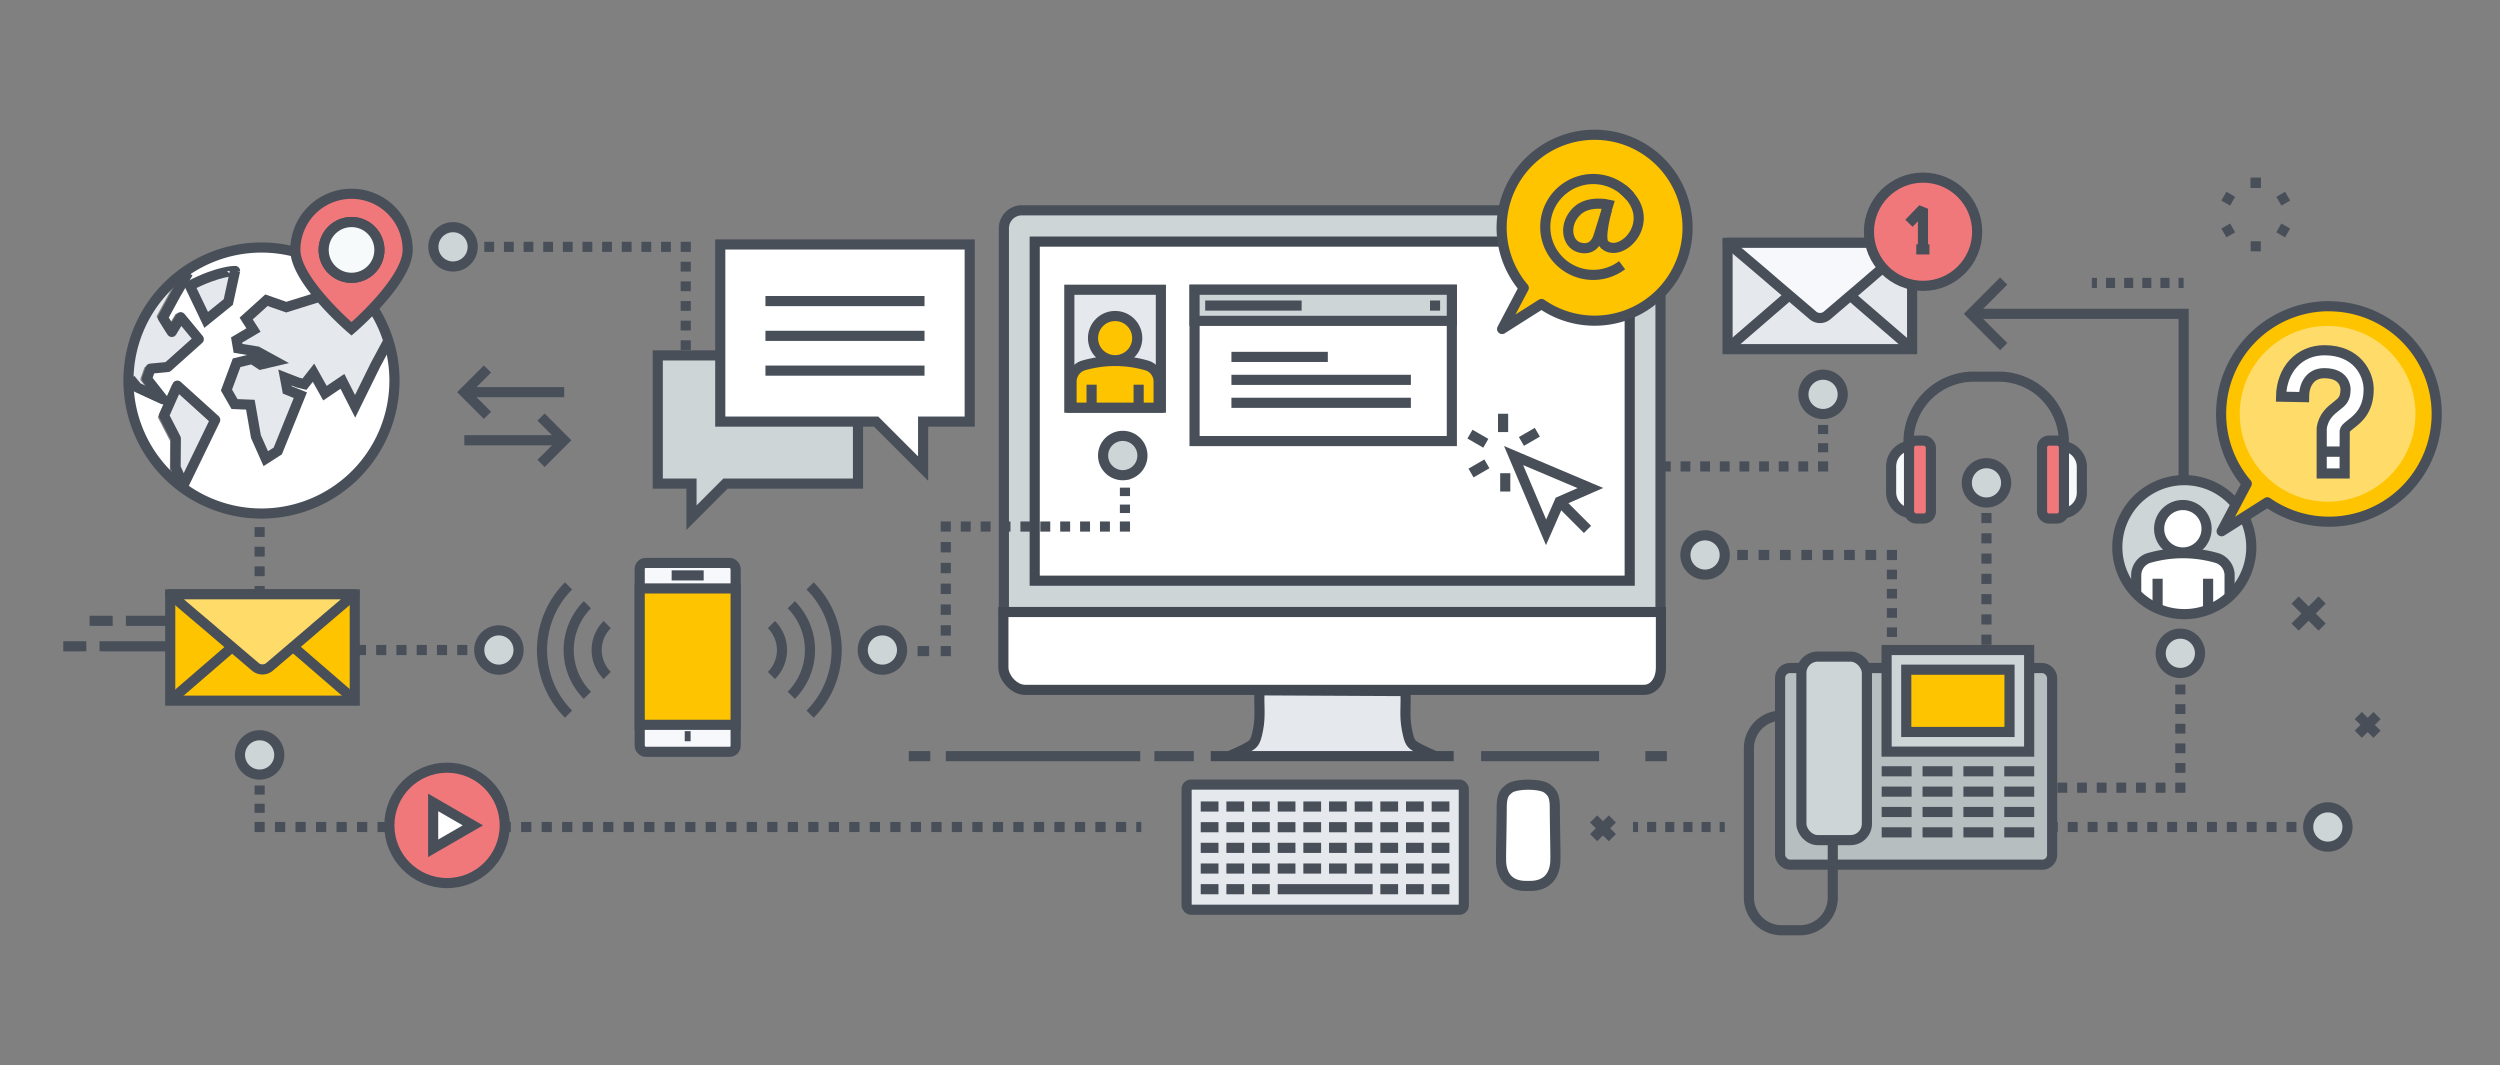 <svg xmlns="http://www.w3.org/2000/svg" xmlns:xlink="http://www.w3.org/1999/xlink" viewBox="0 0 739.63 315.09"><rect x="0" y="0" width="739.63" height="315.09" fill="#808080" stroke="none"/><defs><clipPath id="clip-path"><path d="M660.25,175.88a19.82,19.82,0,1,1,5.8-14A19.73,19.73,0,0,1,660.25,175.88Z" style="fill:#cdd5d7;stroke:#484f59;stroke-width:3px"/></clipPath></defs><title>Artboard 168</title><g id="Layer_4" data-name="Layer 4"><line x1="683.85" y1="244.67" x2="682.35" y2="244.67" style="fill:none;stroke:#484f59;stroke-miterlimit:10;stroke-width:3px"/><line x1="679.41" y1="244.67" x2="604.4" y2="244.67" style="fill:none;stroke:#484f59;stroke-miterlimit:10;stroke-width:3px;stroke-dasharray:2.942,2.942"/><line x1="602.93" y1="244.67" x2="601.43" y2="244.67" style="fill:none;stroke:#484f59;stroke-miterlimit:10;stroke-width:3px"/><circle cx="688.7" cy="244.67" r="5.82" style="fill:#cdd5d7;stroke:#484f59;stroke-miterlimit:10;stroke-width:3px"/><polyline points="583.23 92.85 646.03 92.85 646.03 149.41" style="fill:none;stroke:#484f59;stroke-miterlimit:10;stroke-width:3px"/><polyline points="592.8 102.55 583.11 92.85 592.8 83.15" style="fill:none;stroke:#484f59;stroke-miterlimit:10;stroke-width:3px"/><line x1="587.7" y1="145.76" x2="587.7" y2="208.79" style="fill:none;stroke:#484f59;stroke-miterlimit:10;stroke-width:3px;stroke-dasharray:3,3"/><line x1="138.87" y1="73.03" x2="140.37" y2="73.03" style="fill:none;stroke:#484f59;stroke-miterlimit:10;stroke-width:3px"/><line x1="143.28" y1="73.03" x2="199.92" y2="73.03" style="fill:none;stroke:#484f59;stroke-miterlimit:10;stroke-width:3px;stroke-dasharray:2.905,2.905"/><polyline points="201.38 73.03 202.88 73.03 202.88 74.53" style="fill:none;stroke:#484f59;stroke-miterlimit:10;stroke-width:3px"/><line x1="202.87" y1="77.44" x2="202.87" y2="139.9" style="fill:none;stroke:#484f59;stroke-miterlimit:10;stroke-width:3px;stroke-dasharray:2.905,2.905"/><line x1="202.87" y1="141.35" x2="202.87" y2="142.85" style="fill:none;stroke:#484f59;stroke-miterlimit:10;stroke-width:3px"/><circle cx="134.03" cy="73.03" r="5.82" style="fill:#cdd5d7;stroke:#484f59;stroke-miterlimit:10;stroke-width:3px"/><line x1="539.36" y1="121.52" x2="539.36" y2="123.02" style="fill:none;stroke:#484f59;stroke-miterlimit:10;stroke-width:3px"/><line x1="539.36" y1="125.72" x2="539.36" y2="135.16" style="fill:none;stroke:#484f59;stroke-miterlimit:10;stroke-width:3px;stroke-dasharray:2.697,2.697"/><polyline points="539.36 136.5 539.36 138 537.86 138" style="fill:none;stroke:#484f59;stroke-miterlimit:10;stroke-width:3px"/><line x1="534.96" y1="138" x2="472.5" y2="138" style="fill:none;stroke:#484f59;stroke-miterlimit:10;stroke-width:3px;stroke-dasharray:2.905,2.905"/><line x1="471.04" y1="138" x2="469.54" y2="138" style="fill:none;stroke:#484f59;stroke-miterlimit:10;stroke-width:3px"/><circle cx="539.36" cy="116.67" r="5.82" style="fill:#cdd5d7;stroke:#484f59;stroke-miterlimit:10;stroke-width:3px"/><line x1="76.81" y1="228.19" x2="76.81" y2="229.69" style="fill:none;stroke:#484f59;stroke-miterlimit:10;stroke-width:3px"/><line x1="76.81" y1="232.39" x2="76.81" y2="241.82" style="fill:none;stroke:#484f59;stroke-miterlimit:10;stroke-width:3px;stroke-dasharray:2.697,2.697"/><polyline points="76.81 243.17 76.81 244.67 78.31 244.67" style="fill:none;stroke:#484f59;stroke-miterlimit:10;stroke-width:3px"/><line x1="81.35" y1="244.67" x2="334.65" y2="244.67" style="fill:none;stroke:#484f59;stroke-miterlimit:10;stroke-width:3px;stroke-dasharray:3.034,3.034"/><line x1="336.16" y1="244.67" x2="337.66" y2="244.67" style="fill:none;stroke:#484f59;stroke-miterlimit:10;stroke-width:3px"/><circle cx="76.81" cy="223.34" r="5.82" style="fill:#cdd5d7;stroke:#484f59;stroke-miterlimit:10;stroke-width:3px"/><line x1="645.06" y1="198.13" x2="645.06" y2="199.63" style="fill:none;stroke:#484f59;stroke-miterlimit:10;stroke-width:3px"/><line x1="645.06" y1="202.53" x2="645.06" y2="230.09" style="fill:none;stroke:#484f59;stroke-miterlimit:10;stroke-width:3px;stroke-dasharray:2.901,2.901"/><polyline points="645.06 231.54 645.06 233.04 643.56 233.04" style="fill:none;stroke:#484f59;stroke-miterlimit:10;stroke-width:3px"/><line x1="640.66" y1="233.04" x2="578.2" y2="233.04" style="fill:none;stroke:#484f59;stroke-miterlimit:10;stroke-width:3px;stroke-dasharray:2.905,2.905"/><line x1="576.74" y1="233.04" x2="575.24" y2="233.04" style="fill:none;stroke:#484f59;stroke-miterlimit:10;stroke-width:3px"/><circle cx="645.06" cy="193.28" r="5.82" style="fill:#cdd5d7;stroke:#484f59;stroke-miterlimit:10;stroke-width:3px"/><line x1="509.3" y1="164.19" x2="510.8" y2="164.19" style="fill:none;stroke:#484f59;stroke-miterlimit:10;stroke-width:3px"/><line x1="513.96" y1="164.19" x2="556.65" y2="164.19" style="fill:none;stroke:#484f59;stroke-miterlimit:10;stroke-width:3px;stroke-dasharray:3.162,3.162"/><polyline points="558.23 164.19 559.73 164.19 559.73 165.69" style="fill:none;stroke:#484f59;stroke-miterlimit:10;stroke-width:3px"/><line x1="559.73" y1="168.53" x2="559.73" y2="212.66" style="fill:none;stroke:#484f59;stroke-miterlimit:10;stroke-width:3px;stroke-dasharray:2.847,2.847"/><line x1="559.73" y1="214.08" x2="559.73" y2="215.58" style="fill:none;stroke:#484f59;stroke-miterlimit:10;stroke-width:3px"/><circle cx="504.45" cy="164.19" r="5.82" style="fill:#cdd5d7;stroke:#484f59;stroke-miterlimit:10;stroke-width:3px"/><circle cx="587.7" cy="142.85" r="5.82" style="fill:#cdd5d7;stroke:#484f59;stroke-miterlimit:10;stroke-width:3px"/><path d="M491.26,181.17V67.54a5.33,5.33,0,0,0-5.32-5.32H302.32A5.33,5.33,0,0,0,297,67.54V181.17Z" style="fill:#cdd5d7;stroke:#484f59;stroke-miterlimit:10;stroke-width:3px"/><rect x="306.12" y="71.48" width="176.03" height="100.32" style="fill:#fff;stroke:#424953;stroke-width:3px"/><path d="M296.85,181.06v16.39c0,3.14,3.22,6.64,6.37,6.64H486.39c3.14,0,5-3.23,5-6.37V181.06Z" style="fill:#fff;stroke:#424953;stroke-width:3px"/><path d="M424.63,223.71c-1.73-.75-3.81-1.69-5-2.36-2.14-1.19-2.57-1.33-3.37-5.38-.88-4.43-.16-7.44-.49-11.52l-43.1-.22c-.34,4.07.39,7.32-.49,11.74-.8,4.05-1.36,4.19-3.51,5.38-1.21.67-3.26,1.59-5,2.33h0" style="fill:#e5e8ec;stroke:#424953;stroke-width:3px"/><line x1="358.2" y1="223.7" x2="430.07" y2="223.7" style="fill:none;stroke:#424953;stroke-width:3px"/><line x1="667.37" y1="52.59" x2="667.37" y2="55.58" style="fill:none;stroke:#484f59;stroke-miterlimit:10;stroke-width:3px"/><line x1="667.37" y1="52.59" x2="667.37" y2="55.58" style="fill:none;stroke:#484f59;stroke-miterlimit:10;stroke-width:3px"/><line x1="657.94" y1="58.03" x2="660.53" y2="59.53" style="fill:none;stroke:#484f59;stroke-miterlimit:10;stroke-width:3px"/><line x1="657.94" y1="68.92" x2="660.53" y2="67.43" style="fill:none;stroke:#484f59;stroke-miterlimit:10;stroke-width:3px"/><line x1="667.37" y1="74.36" x2="667.36" y2="71.38" style="fill:none;stroke:#484f59;stroke-miterlimit:10;stroke-width:3px"/><line x1="676.79" y1="68.92" x2="674.2" y2="67.43" style="fill:none;stroke:#484f59;stroke-miterlimit:10;stroke-width:3px"/><line x1="676.79" y1="58.03" x2="674.21" y2="59.53" style="fill:none;stroke:#484f59;stroke-miterlimit:10;stroke-width:3px"/><path d="M239.67,173.34a26.84,26.84,0,0,1,0,37.94" style="fill:none;stroke:#484f59;stroke-width:3px"/><path d="M234.1,178.91a19,19,0,0,1,0,26.8" style="fill:none;stroke:#484f59;stroke-width:3px"/><path d="M228.23,184.78a10.64,10.64,0,0,1,0,15.06" style="fill:none;stroke:#484f59;stroke-width:3px"/><path d="M168.21,173.34a26.84,26.84,0,0,0,0,37.94" style="fill:none;stroke:#484f59;stroke-width:3px"/><path d="M173.78,178.91a19,19,0,0,0,0,26.8" style="fill:none;stroke:#484f59;stroke-width:3px"/><path d="M179.65,184.78a10.64,10.64,0,0,0,0,15.06" style="fill:none;stroke:#484f59;stroke-width:3px"/><polygon points="194.6 105.14 253.84 105.14 253.84 143.07 214.64 143.07 204.58 153.14 204.58 143.07 194.6 143.07 194.6 105.14" style="fill:#cdd5d7;stroke:#484f59;stroke-miterlimit:10;stroke-width:3px"/><polygon points="286.89 72.32 213.09 72.32 213.09 124.74 259.21 124.74 273.11 138.64 273.11 124.74 286.89 124.74 286.89 72.32" style="fill:#fff;stroke:#484f59;stroke-miterlimit:10;stroke-width:3px"/><line x1="226.46" y1="89.07" x2="273.52" y2="89.07" style="fill:#bae5f8;stroke:#484f59;stroke-width:3px"/><line x1="226.46" y1="99.36" x2="273.52" y2="99.36" style="fill:#bae5f8;stroke:#484f59;stroke-width:3px"/><line x1="226.46" y1="109.65" x2="273.52" y2="109.65" style="fill:#bae5f8;stroke:#484f59;stroke-width:3px"/><rect x="526.64" y="197.64" width="80.49" height="58.18" rx="2.91" ry="2.91" style="fill:#b7bec0;stroke:#484f59;stroke-miterlimit:10;stroke-width:3px"/><path d="M542.23,249.81v15.73a9.68,9.68,0,0,1-9.68,9.68H527.1a9.68,9.68,0,0,1-9.68-9.68V221.38a9.68,9.68,0,0,1,9.68-9.68" style="fill:none;stroke:#484f59;stroke-miterlimit:10;stroke-width:3px"/><rect x="532.94" y="194.25" width="19.39" height="54.3" rx="4.85" ry="4.85" style="fill:#cdd5d7;stroke:#484f59;stroke-miterlimit:10;stroke-width:3px"/><rect x="558.15" y="192.31" width="42.18" height="30.06" style="fill:#cdd5d7;stroke:#484f59;stroke-miterlimit:10;stroke-width:3px"/><rect x="563.97" y="198.13" width="30.55" height="18.42" style="fill:#ffc400;stroke:#484f59;stroke-miterlimit:10;stroke-width:3px"/><line x1="556.7" y1="228.19" x2="565.55" y2="228.19" style="fill:none;stroke:#484f59;stroke-miterlimit:10;stroke-width:3px"/><line x1="568.79" y1="228.19" x2="577.64" y2="228.19" style="fill:none;stroke:#484f59;stroke-miterlimit:10;stroke-width:3px"/><line x1="580.88" y1="228.19" x2="589.73" y2="228.19" style="fill:none;stroke:#484f59;stroke-miterlimit:10;stroke-width:3px"/><line x1="592.97" y1="228.19" x2="601.82" y2="228.19" style="fill:none;stroke:#484f59;stroke-miterlimit:10;stroke-width:3px"/><line x1="556.7" y1="234.21" x2="565.55" y2="234.21" style="fill:none;stroke:#484f59;stroke-miterlimit:10;stroke-width:3px"/><line x1="568.79" y1="234.21" x2="577.64" y2="234.21" style="fill:none;stroke:#484f59;stroke-miterlimit:10;stroke-width:3px"/><line x1="580.88" y1="234.21" x2="589.73" y2="234.21" style="fill:none;stroke:#484f59;stroke-miterlimit:10;stroke-width:3px"/><line x1="592.97" y1="234.21" x2="601.82" y2="234.21" style="fill:none;stroke:#484f59;stroke-miterlimit:10;stroke-width:3px"/><line x1="556.7" y1="240.23" x2="565.55" y2="240.23" style="fill:none;stroke:#484f59;stroke-miterlimit:10;stroke-width:3px"/><line x1="568.79" y1="240.23" x2="577.64" y2="240.23" style="fill:none;stroke:#484f59;stroke-miterlimit:10;stroke-width:3px"/><line x1="580.88" y1="240.23" x2="589.73" y2="240.23" style="fill:none;stroke:#484f59;stroke-miterlimit:10;stroke-width:3px"/><line x1="592.97" y1="240.23" x2="601.82" y2="240.23" style="fill:none;stroke:#484f59;stroke-miterlimit:10;stroke-width:3px"/><line x1="556.7" y1="246.25" x2="565.55" y2="246.25" style="fill:none;stroke:#484f59;stroke-miterlimit:10;stroke-width:3px"/><line x1="568.79" y1="246.25" x2="577.64" y2="246.25" style="fill:none;stroke:#484f59;stroke-miterlimit:10;stroke-width:3px"/><line x1="580.88" y1="246.25" x2="589.73" y2="246.25" style="fill:none;stroke:#484f59;stroke-miterlimit:10;stroke-width:3px"/><line x1="592.97" y1="246.25" x2="601.82" y2="246.25" style="fill:none;stroke:#484f59;stroke-miterlimit:10;stroke-width:3px"/><path d="M471.81,39.87a27.49,27.49,0,0,0-21,45.3l-6.41,12.16,11.66-7.39a27.5,27.5,0,1,0,15.72-50.07Z" style="fill:#ffc400;stroke:#484f59;stroke-linejoin:round;stroke-width:3px"/><path d="M479.9,78.46a14.18,14.18,0,1,1,2.42-20.3" style="fill:none;stroke:#484f59;stroke-linejoin:round;stroke-width:3px"/><path d="M475.82,60.53s-5.83-1.33-9.2,1.84c-4.06,3.81-3.18,9.74.61,10.83s5.16-1.79,5.59-3S475.82,60.53,475.82,60.53Z" style="fill:none;stroke:#484f59;stroke-width:3px"/><path d="M475.42,62s-2.5,8.75-.77,10.33c5.06,4.6,16.71-7.36,5.37-16.41" style="fill:none;stroke:#484f59;stroke-linejoin:round;stroke-width:3px"/><rect x="351.06" y="232.12" width="82.01" height="37.03" rx="1.32" ry="1.32" style="fill:#e5e8ec;stroke:#484f59;stroke-linecap:round;stroke-width:3px"/><line x1="355.24" y1="238.61" x2="360.49" y2="238.61" style="fill:#fff;stroke:#484f59;stroke-miterlimit:10;stroke-width:3px"/><line x1="362.83" y1="238.61" x2="368.08" y2="238.61" style="fill:#fff;stroke:#484f59;stroke-miterlimit:10;stroke-width:3px"/><line x1="370.42" y1="238.61" x2="375.67" y2="238.61" style="fill:#fff;stroke:#484f59;stroke-miterlimit:10;stroke-width:3px"/><line x1="378.01" y1="238.61" x2="383.26" y2="238.61" style="fill:#fff;stroke:#484f59;stroke-miterlimit:10;stroke-width:3px"/><line x1="385.6" y1="238.61" x2="390.85" y2="238.61" style="fill:#fff;stroke:#484f59;stroke-miterlimit:10;stroke-width:3px"/><line x1="393.2" y1="238.61" x2="398.44" y2="238.61" style="fill:#fff;stroke:#484f59;stroke-miterlimit:10;stroke-width:3px"/><line x1="400.79" y1="238.61" x2="406.03" y2="238.61" style="fill:#fff;stroke:#484f59;stroke-miterlimit:10;stroke-width:3px"/><line x1="408.38" y1="238.61" x2="413.63" y2="238.61" style="fill:#fff;stroke:#484f59;stroke-miterlimit:10;stroke-width:3px"/><line x1="415.97" y1="238.61" x2="421.22" y2="238.61" style="fill:#fff;stroke:#484f59;stroke-miterlimit:10;stroke-width:3px"/><line x1="423.56" y1="238.61" x2="428.81" y2="238.61" style="fill:#fff;stroke:#484f59;stroke-miterlimit:10;stroke-width:3px"/><line x1="355.24" y1="244.73" x2="360.49" y2="244.73" style="fill:#fff;stroke:#484f59;stroke-miterlimit:10;stroke-width:3px"/><line x1="362.83" y1="244.73" x2="368.08" y2="244.73" style="fill:#fff;stroke:#484f59;stroke-miterlimit:10;stroke-width:3px"/><line x1="370.42" y1="244.73" x2="375.67" y2="244.73" style="fill:#fff;stroke:#484f59;stroke-miterlimit:10;stroke-width:3px"/><line x1="378.01" y1="244.73" x2="383.26" y2="244.73" style="fill:#fff;stroke:#484f59;stroke-miterlimit:10;stroke-width:3px"/><line x1="385.6" y1="244.73" x2="390.85" y2="244.73" style="fill:#fff;stroke:#484f59;stroke-miterlimit:10;stroke-width:3px"/><line x1="393.2" y1="244.73" x2="398.44" y2="244.73" style="fill:#fff;stroke:#484f59;stroke-miterlimit:10;stroke-width:3px"/><line x1="400.79" y1="244.73" x2="406.03" y2="244.73" style="fill:#fff;stroke:#484f59;stroke-miterlimit:10;stroke-width:3px"/><line x1="408.38" y1="244.73" x2="413.63" y2="244.73" style="fill:#fff;stroke:#484f59;stroke-miterlimit:10;stroke-width:3px"/><line x1="415.97" y1="244.73" x2="421.22" y2="244.73" style="fill:#fff;stroke:#484f59;stroke-miterlimit:10;stroke-width:3px"/><line x1="423.56" y1="244.73" x2="428.81" y2="244.73" style="fill:#fff;stroke:#484f59;stroke-miterlimit:10;stroke-width:3px"/><line x1="355.24" y1="250.84" x2="360.49" y2="250.84" style="fill:#fff;stroke:#484f59;stroke-miterlimit:10;stroke-width:3px"/><line x1="362.83" y1="250.84" x2="368.08" y2="250.84" style="fill:#fff;stroke:#484f59;stroke-miterlimit:10;stroke-width:3px"/><line x1="370.42" y1="250.84" x2="375.67" y2="250.84" style="fill:#fff;stroke:#484f59;stroke-miterlimit:10;stroke-width:3px"/><line x1="378.01" y1="250.84" x2="383.26" y2="250.84" style="fill:#fff;stroke:#484f59;stroke-miterlimit:10;stroke-width:3px"/><line x1="385.6" y1="250.84" x2="390.85" y2="250.84" style="fill:#fff;stroke:#484f59;stroke-miterlimit:10;stroke-width:3px"/><line x1="393.2" y1="250.84" x2="398.44" y2="250.84" style="fill:#fff;stroke:#484f59;stroke-miterlimit:10;stroke-width:3px"/><line x1="400.79" y1="250.84" x2="406.03" y2="250.84" style="fill:#fff;stroke:#484f59;stroke-miterlimit:10;stroke-width:3px"/><line x1="408.38" y1="250.84" x2="413.63" y2="250.84" style="fill:#fff;stroke:#484f59;stroke-miterlimit:10;stroke-width:3px"/><line x1="415.97" y1="250.84" x2="421.22" y2="250.84" style="fill:#fff;stroke:#484f59;stroke-miterlimit:10;stroke-width:3px"/><line x1="423.56" y1="250.84" x2="428.81" y2="250.84" style="fill:#fff;stroke:#484f59;stroke-miterlimit:10;stroke-width:3px"/><line x1="355.24" y1="256.96" x2="360.49" y2="256.96" style="fill:#fff;stroke:#484f59;stroke-miterlimit:10;stroke-width:3px"/><line x1="362.83" y1="256.96" x2="368.08" y2="256.96" style="fill:#fff;stroke:#484f59;stroke-miterlimit:10;stroke-width:3px"/><line x1="370.42" y1="256.96" x2="375.67" y2="256.96" style="fill:#fff;stroke:#484f59;stroke-miterlimit:10;stroke-width:3px"/><line x1="378.01" y1="256.96" x2="383.26" y2="256.96" style="fill:#fff;stroke:#484f59;stroke-miterlimit:10;stroke-width:3px"/><line x1="385.6" y1="256.96" x2="390.85" y2="256.96" style="fill:#fff;stroke:#484f59;stroke-miterlimit:10;stroke-width:3px"/><line x1="393.2" y1="256.96" x2="398.44" y2="256.96" style="fill:#fff;stroke:#484f59;stroke-miterlimit:10;stroke-width:3px"/><line x1="400.79" y1="256.96" x2="406.03" y2="256.96" style="fill:#fff;stroke:#484f59;stroke-miterlimit:10;stroke-width:3px"/><line x1="408.38" y1="256.96" x2="413.63" y2="256.96" style="fill:#fff;stroke:#484f59;stroke-miterlimit:10;stroke-width:3px"/><line x1="415.97" y1="256.96" x2="421.22" y2="256.96" style="fill:#fff;stroke:#484f59;stroke-miterlimit:10;stroke-width:3px"/><line x1="423.56" y1="256.96" x2="428.81" y2="256.96" style="fill:#fff;stroke:#484f59;stroke-miterlimit:10;stroke-width:3px"/><line x1="355.24" y1="263.07" x2="360.49" y2="263.07" style="fill:#fff;stroke:#484f59;stroke-miterlimit:10;stroke-width:3px"/><line x1="362.83" y1="263.07" x2="368.08" y2="263.07" style="fill:#fff;stroke:#484f59;stroke-miterlimit:10;stroke-width:3px"/><line x1="370.42" y1="263.07" x2="375.67" y2="263.07" style="fill:#fff;stroke:#484f59;stroke-miterlimit:10;stroke-width:3px"/><line x1="378.01" y1="263.07" x2="406.1" y2="263.07" style="fill:#fff;stroke:#484f59;stroke-miterlimit:10;stroke-width:3px"/><line x1="408.38" y1="263.07" x2="413.63" y2="263.07" style="fill:#fff;stroke:#484f59;stroke-miterlimit:10;stroke-width:3px"/><line x1="415.97" y1="263.07" x2="421.22" y2="263.07" style="fill:#fff;stroke:#484f59;stroke-miterlimit:10;stroke-width:3px"/><line x1="423.56" y1="263.07" x2="428.81" y2="263.07" style="fill:#fff;stroke:#484f59;stroke-miterlimit:10;stroke-width:3px"/><path d="M460,239c0-3.8-.9-4.57-2.12-5.61-1-.83-3.08-1.12-4.68-1.21a19.55,19.55,0,0,0-2.12,0c-1.6.09-3.7.38-4.68,1.21-1.21,1-2.12,1.81-2.12,5.61s-.25,14.76-.19,14.95-.81,8.16,7.41,8.16h1.26c8.12-.1,7.35-8,7.41-8.16S460,242.77,460,239Z" style="fill:#fff;stroke:#484f59;stroke-miterlimit:10;stroke-width:3px"/><rect x="189.26" y="166.55" width="28.38" height="55.87" rx="1.77" ry="1.77" style="fill:#f7f8fc;stroke:#484f59;stroke-linejoin:round;stroke-width:3px"/><rect x="189.26" y="174.09" width="28.38" height="40.35" style="fill:#ffc400;stroke:#484f59;stroke-width:3px"/><line x1="198.71" y1="170.23" x2="208.19" y2="170.23" style="fill:none;stroke:#484f59;stroke-linejoin:round;stroke-width:3px"/><line x1="202.58" y1="217.8" x2="204.32" y2="217.8" style="fill:none;stroke:#484f59;stroke-linejoin:round;stroke-width:3px"/><line x1="142.75" y1="192.31" x2="141.25" y2="192.31" style="fill:none;stroke:#484f59;stroke-miterlimit:10;stroke-width:3px"/><line x1="138.26" y1="192.31" x2="79.81" y2="192.31" style="fill:none;stroke:#484f59;stroke-miterlimit:10;stroke-width:3px;stroke-dasharray:2.997,2.997"/><polyline points="78.31 192.31 76.81 192.31 76.81 190.81" style="fill:none;stroke:#484f59;stroke-miterlimit:10;stroke-width:3px"/><line x1="76.81" y1="187.9" x2="76.81" y2="125.44" style="fill:none;stroke:#484f59;stroke-miterlimit:10;stroke-width:3px;stroke-dasharray:2.905,2.905"/><line x1="76.81" y1="123.99" x2="76.81" y2="122.49" style="fill:none;stroke:#484f59;stroke-miterlimit:10;stroke-width:3px"/><path d="M76.92,151.6a38.69,38.69,0,0,1-22.84-7.44l9.32-19.22a.6.6,0,0,0-.14-.7l-11.51-10.4a.6.6,0,0,0-.95.2l-4,9.1a.6.6,0,0,0,0,.52l3.52,6.81-.07,8.61a.58.58,0,0,0,.05.25l1.22,2.77a38.78,38.78,0,0,1-13.42-27.7l.67.81a.59.59,0,0,0,.21.16L46.76,119A.62.62,0,0,0,47,119a.6.6,0,0,0,.47-1l-4.69-6,.84-2.41,4.84-.46a.58.58,0,0,0,.34-.15l9.45-8.46a.59.59,0,0,0,.06-.83l-5.5-6.67a.6.6,0,0,0-1,.07l-2.19,3.63-2-3.19,3.66-6.71,3.61-6.23a38.78,38.78,0,0,1,46.69,2.06C97.4,85,93.7,87,93.71,87l-9.25,2.89L78.3,87.69l-6.77,6.15,2.17,3.34-5,2.92.58,3.35,6.16,1,3.95,2.17-2.62.64-2.58-1.69-5.28,1.24-3.19,8.85,2.74,4.79,4.67.19,1.61,9.21L78,137.36l4.39-2.82,7.16-17.69-4.29-1.7-.45-2.39,3,1.16,2.37.59,2.42-3.08,3.36,6,5.29-3.57,4.09,8L112,108.33l2.64-4.91A38.85,38.85,0,0,1,76.92,151.6Z" style="fill:#fff"/><path d="M57.3,96.41h0c.06,0,.17-.09.11-.16h0C57.36,96.25,57.25,96.35,57.3,96.41Z" style="fill:#484f59"/><path d="M114.2,101.75l-3.25,6-5.62,11.45-3.61-7.12-5.33,3.6-3.6-6.43-3,3.88-1.54-.38-4.94-1.92,1,5.15L88,117.51l-6.56,16.22-2.9,1.87-2.67-6L74.1,119.49l-5-.2L67,115.55l2.78-7.72,4.15-1,2.58,1.7,6.11-1.5-6.73-3.69-5.62-1L70,100.72l5.41-3.14L73.08,94l5.49-5,5.86,2,9.73-3s4-2.13,8.44-4.46A38.93,38.93,0,0,1,114.2,101.75Z" style="fill:#e5e8ec"/><path d="M52.51,82.51l-2.22,3.82-3.84,7a.6.6,0,0,0,0,.6l2.7,4.31a.68.68,0,0,0,.51.28.6.6,0,0,0,.51-.29l2.26-3.74L57,100.1,48.17,108l-5,.48a.6.6,0,0,0-.51.4L41.56,112a.6.6,0,0,0,.09.57L45,116.85l-5.42-2.49-1.54-1.87A38.81,38.81,0,0,1,52.51,82.51Z" style="fill:#e5e8ec"/><path d="M51.43,130.06,48,123.36l3.58-8.09,10.57,9.55-8.87,18.29L51.43,139l.07-8.63A.63.63,0,0,0,51.43,130.06Z" style="fill:#e5e8ec"/><path d="M60.34,93.36l-4.4-9.17c6.34-3.23,10.6-4,12.24-4.12l-1.87,8.46Z" style="fill:#e5e8ec"/><path d="M77.35,74.73A37.85,37.85,0,1,1,39.5,112.59,37.9,37.9,0,0,1,77.35,74.73m0-3a40.85,40.85,0,1,0,40.86,40.86A40.9,40.9,0,0,0,77.35,71.73Z" style="fill:#484f59"/><path d="M54.16,84c-.05,0-.16.09-.1.15h0c.05,0,.15-.09.1-.16Z" style="fill:#484f59"/><path d="M58.36,96.54c-.05,0-.16.09-.11.16h0c.06,0,.16-.09.11-.16Z" style="fill:#484f59"/><polygon points="52.46 114.09 48.53 122.96 52.02 129.73 51.95 138.26 54.28 143.56 63.67 124.22 52.46 114.09" style="fill:none;stroke:#484f59;stroke-linecap:round;stroke-linejoin:round;stroke-width:3px"/><polyline points="55.66 80.72 51.93 87.16 48.2 94 50.83 98.2 53.45 93.85 58.81 100.35 49.61 108.58 44.52 109.07 43.47 112.07 48.23 118.13 40.64 114.64 38.59 112.15" style="fill:none;stroke:#484f59;stroke-linejoin:round;stroke-width:3px"/><path d="M56.16,84.53,61,94.64l6.54-5.29,2-9.19S64.65,80.11,56.16,84.53Z" style="fill:none;stroke:#484f59;stroke-miterlimit:10;stroke-width:3px"/><path d="M103.24,83.09C98.47,85.6,93.88,88,93.88,88l-9.19,2.87-5.86-2.05-6,5.42L75,97.64,70,100.59l.42,2.46,5.69.94,5.24,2.87-4.25,1-2.51-1.65L70,107.32,67,115.39l2.38,4.15,4.69.19,1.65,9.43,2.91,6.54,3.55-2.28,6.68-16.51L85,115.36l-.69-3.67,3.84,1.49,1.94.48,2.66-3.39,3.39,6.05,5.17-3.49,3.75,7.38,6-12.2,3.75-7" style="fill:none;stroke:#484f59;stroke-miterlimit:10;stroke-width:3px"/><circle cx="147.6" cy="192.31" r="5.82" style="fill:#cdd5d7;stroke:#484f59;stroke-miterlimit:10;stroke-width:3px"/><path d="M104,57.33A16.61,16.61,0,0,0,87.38,73.94c0,9.18,16.61,23.35,16.61,23.35s16.62-14.17,16.62-23.35A16.61,16.61,0,0,0,104,57.33Zm0,24.86a8.25,8.25,0,1,1,8.25-8.25A8.25,8.25,0,0,1,104,82.19Z" style="fill:#f0787a;stroke:#484f59;stroke-width:3px"/><circle cx="104" cy="73.94" r="8.25" style="fill:#f6fafb;stroke:#484f59;stroke-miterlimit:10;stroke-width:3px"/><circle cx="132.26" cy="244.19" r="17.07" style="fill:#f0787a;stroke:#484f59;stroke-miterlimit:10;stroke-width:3px"/><polygon points="139.9 244.19 134.03 247.58 128.15 250.98 128.15 244.19 128.15 237.4 134.03 240.8 139.9 244.19" style="fill:#fff;stroke:#484f59;stroke-miterlimit:10;stroke-width:3px"/><rect x="353.41" y="85.72" width="76.12" height="44.77" style="fill:#fff;stroke:#484f59;stroke-miterlimit:10;stroke-width:3px"/><rect x="353.41" y="85.72" width="76.12" height="9.21" style="fill:#cdd5d7;stroke:#484f59;stroke-miterlimit:10;stroke-width:3px"/><line x1="356.56" y1="90.4" x2="385.09" y2="90.4" style="fill:none;stroke:#484f59;stroke-miterlimit:10;stroke-width:3px"/><line x1="364.32" y1="105.59" x2="392.84" y2="105.59" style="fill:none;stroke:#484f59;stroke-miterlimit:10;stroke-width:3px"/><line x1="364.32" y1="112.38" x2="417.41" y2="112.38" style="fill:none;stroke:#484f59;stroke-miterlimit:10;stroke-width:3px"/><line x1="364.32" y1="119.17" x2="417.41" y2="119.17" style="fill:none;stroke:#484f59;stroke-miterlimit:10;stroke-width:3px"/><line x1="423.07" y1="90.4" x2="426.06" y2="90.4" style="fill:none;stroke:#484f59;stroke-miterlimit:10;stroke-width:3px"/><path d="M564.64,148.73v-18a19.3,19.3,0,0,1,19.3-19.3h7.35a19.3,19.3,0,0,1,19.3,19.3v18" style="fill:none;stroke:#484f59;stroke-miterlimit:10;stroke-width:3px"/><path d="M567.14,131.82h-1.47a6.18,6.18,0,0,0-6.18,6.17v7.65a6.18,6.18,0,0,0,6.18,6.17h1.47Z" style="fill:#f6fafb;stroke:#484f59;stroke-miterlimit:10;stroke-width:3px"/><rect x="564.79" y="130.35" width="6.47" height="23.06" rx="2.08" ry="2.08" style="fill:#f0787a;stroke:#484f59;stroke-miterlimit:10;stroke-width:3px"/><path d="M608.27,151.94h1.47a6.17,6.17,0,0,0,6.18-6.17v-7.65a6.17,6.17,0,0,0-6.18-6.17h-1.47Z" style="fill:#f6fafb;stroke:#484f59;stroke-miterlimit:10;stroke-width:3px"/><path d="M606.23,130.35h2.32a2.07,2.07,0,0,1,2.07,2.07v18.91a2.08,2.08,0,0,1-2.08,2.08h-2.32a2.08,2.08,0,0,1-2.08-2.08V132.43A2.07,2.07,0,0,1,606.23,130.35Z" style="fill:#f0787a;stroke:#484f59;stroke-miterlimit:10;stroke-width:3px"/><line x1="29.44" y1="191.21" x2="49.91" y2="191.21" style="fill:none;stroke:#484f59;stroke-width:3px"/><line x1="37.24" y1="183.67" x2="57.71" y2="183.67" style="fill:none;stroke:#484f59;stroke-width:3px"/><line x1="26.51" y1="183.67" x2="33.34" y2="183.67" style="fill:none;stroke:#484f59;stroke-width:3px"/><line x1="18.72" y1="191.21" x2="25.54" y2="191.21" style="fill:none;stroke:#484f59;stroke-width:3px"/><rect x="50.36" y="175.85" width="54.6" height="31.44" style="fill:#ffc400;stroke:#484f59;stroke-miterlimit:10;stroke-width:3px"/><path d="M104.91,175.82H50.35l6.82,6.1L62,186.19,64,188l6.37,5.69,5.24,4.68a3.14,3.14,0,0,0,4.07,0l5.23-4.68L91.27,188l2-1.82,4.78-4.28Z" style="fill:#cdd5d7"/><path d="M104.91,175.82H50.35l6.82,5.82L62,185.72l2,1.73,6.37,5.43,5.24,4.46a3.26,3.26,0,0,0,4.07,0l5.23-4.46,6.37-5.43,2-1.73,4.78-4.08Z" style="fill:#ffdc69;stroke:#484f59;stroke-linejoin:round;stroke-width:3px"/><line x1="50.56" y1="207.08" x2="68.74" y2="191.38" style="fill:none;stroke:#484f59;stroke-miterlimit:10;stroke-width:3px"/><line x1="104.91" y1="207.08" x2="86.74" y2="191.38" style="fill:none;stroke:#484f59;stroke-miterlimit:10;stroke-width:3px"/><rect x="511.1" y="71.86" width="54.6" height="31.44" style="fill:#e5e8ec;stroke:#484f59;stroke-miterlimit:10;stroke-width:3px"/><path d="M511.13,71.83H565.7l-6.82,6.1-4.78,4.28-2,1.82-6.37,5.69-5.24,4.68a3.14,3.14,0,0,1-4.07,0l-5.24-4.68L524.78,84l-2-1.82L518,77.92Z" style="fill:#cdd5d7"/><path d="M511.13,71.83H565.7l-6.82,5.82-4.78,4.08-2,1.74-6.37,5.43-5.24,4.47a3.25,3.25,0,0,1-4.07,0l-5.24-4.47-6.37-5.43-2-1.74L518,77.64Z" style="fill:#f7f8fc;stroke:#484f59;stroke-linejoin:round;stroke-width:3px"/><line x1="565.49" y1="103.08" x2="547.31" y2="87.39" style="fill:none;stroke:#484f59;stroke-miterlimit:10;stroke-width:3px"/><line x1="511.14" y1="103.08" x2="529.31" y2="87.39" style="fill:none;stroke:#484f59;stroke-miterlimit:10;stroke-width:3px"/><line x1="444.69" y1="127.83" x2="444.69" y2="122.41" style="fill:none;stroke:#484f59;stroke-width:3px"/><line x1="439.58" y1="131.15" x2="434.89" y2="128.44" style="fill:none;stroke:#484f59;stroke-width:3px"/><line x1="439.9" y1="137.23" x2="435.2" y2="139.94" style="fill:none;stroke:#484f59;stroke-width:3px"/><line x1="445.33" y1="140" x2="445.33" y2="145.42" style="fill:none;stroke:#484f59;stroke-width:3px"/><line x1="450.44" y1="136.68" x2="455.13" y2="139.39" style="fill:none;stroke:#484f59;stroke-width:3px"/><line x1="450.12" y1="130.6" x2="454.82" y2="127.88" style="fill:none;stroke:#484f59;stroke-width:3px"/><line x1="461.93" y1="148.9" x2="469.66" y2="156.63" style="fill:none;stroke:#484f59;stroke-width:3px"/><polygon points="447.8 134.78 470.52 144.39 461.4 148.38 457.41 157.49 447.8 134.78" style="fill:#fff;stroke:#484f59;stroke-width:3px"/><path d="M660.25,175.88a19.82,19.82,0,1,1,5.8-14A19.73,19.73,0,0,1,660.25,175.88Z" style="fill:#cdd5d7"/><g style="clip-path:url(#clip-path)"><path d="M659.63,185.42V170a5.42,5.42,0,0,0-3.5-4.83,36.14,36.14,0,0,0-20.66,0A5.43,5.43,0,0,0,632,170v15.39Z" style="fill:#fff;stroke:#484f59;stroke-width:3px"/><circle cx="645.8" cy="156.43" r="7.02" style="fill:#fff"/><circle cx="645.8" cy="156.43" r="7.02" style="fill:none;stroke:#484f59;stroke-width:3px"/><line x1="638.33" y1="171.22" x2="638.33" y2="185.16" style="fill:none;stroke:#484f59;stroke-width:3px"/><line x1="653.27" y1="171.22" x2="653.27" y2="185.16" style="fill:none;stroke:#484f59;stroke-width:3px"/></g><path d="M660.25,175.88a19.82,19.82,0,1,1,5.8-14A19.73,19.73,0,0,1,660.25,175.88Z" style="fill:none;stroke:#484f59;stroke-width:3px"/><path d="M689,90.59a31.86,31.86,0,0,0-24.29,52.5l-7.43,14.08,13.51-8.56a31.87,31.87,0,1,0,18.21-58Z" style="fill:#ffc400;stroke:#484f59;stroke-linejoin:round;stroke-width:3px"/><circle cx="688.63" cy="122.43" r="25.99" style="fill:#ffdc69"/><path d="M693.67,140.08h-6.79v-6.49h6.79Zm0-6.44h-6.79l0-6.88c.46-3.58,2.72-5.33,4.36-6.61s2.69-2.09,2.69-5c0-.48-.18-4.74-6.29-4.74-4.36,0-6,3.66-6,7.08l-6.79-.13c.15-8.09,5.43-13.74,12.84-13.74,9.59,0,13.08,6.9,13.08,11.53,0,6.25-3.19,8.73-5.31,10.37-1.26,1-1.64,1.33-1.77,2Z" style="fill:#fff;stroke:#484f59;stroke-miterlimit:10;stroke-width:3px"/><rect x="316.36" y="85.72" width="27.09" height="34.89" style="fill:#e5e8ec;stroke:#484f59;stroke-width:3px"/><path d="M342.78,120.61V112.7a5,5,0,0,0-3.26-4.5,33.66,33.66,0,0,0-19.24,0,5.06,5.06,0,0,0-3.26,4.5v7.91Z" style="fill:#ffc400;stroke:#484f59;stroke-width:3px"/><circle cx="329.91" cy="100.03" r="6.54" style="fill:#ffc400"/><circle cx="329.91" cy="100.03" r="6.54" style="fill:none;stroke:#484f59;stroke-width:3px"/><line x1="322.95" y1="113.81" x2="322.95" y2="120.36" style="fill:none;stroke:#484f59;stroke-width:3px"/><line x1="336.87" y1="113.81" x2="336.87" y2="120.36" style="fill:none;stroke:#484f59;stroke-width:3px"/><circle cx="568.94" cy="68.56" r="16.01" style="fill:#f0787a;stroke:#484f59;stroke-miterlimit:10;stroke-width:3px"/><polyline points="568.91 73.82 568.91 61.76 564.77 66.06" style="fill:none;stroke:#484f59;stroke-linejoin:bevel;stroke-width:3px"/><line x1="566.93" y1="73.78" x2="570.83" y2="73.78" style="fill:none;stroke:#484f59;stroke-miterlimit:10;stroke-width:3px"/><line x1="687" y1="177.52" x2="679" y2="185.52" style="fill:none;stroke:#484f59;stroke-width:3px"/><line x1="687" y1="185.52" x2="679" y2="177.52" style="fill:none;stroke:#484f59;stroke-width:3px"/><line x1="703.25" y1="211.7" x2="697.71" y2="217.23" style="fill:none;stroke:#484f59;stroke-width:3px"/><line x1="703.24" y1="217.23" x2="697.71" y2="211.7" style="fill:none;stroke:#484f59;stroke-width:3px"/><line x1="477.02" y1="242.29" x2="471.48" y2="247.82" style="fill:none;stroke:#484f59;stroke-width:3px"/><line x1="477.02" y1="247.82" x2="471.48" y2="242.29" style="fill:none;stroke:#484f59;stroke-width:3px"/><line x1="332.82" y1="140.27" x2="332.82" y2="141.77" style="fill:none;stroke:#484f59;stroke-miterlimit:10;stroke-width:3px"/><line x1="332.82" y1="144.27" x2="332.82" y2="153.03" style="fill:none;stroke:#484f59;stroke-miterlimit:10;stroke-width:3px;stroke-dasharray:2.503,2.503"/><polyline points="332.82 154.28 332.82 155.78 331.32 155.78" style="fill:none;stroke:#484f59;stroke-miterlimit:10;stroke-width:3px"/><line x1="328.37" y1="155.78" x2="282.78" y2="155.78" style="fill:none;stroke:#484f59;stroke-miterlimit:10;stroke-width:3px;stroke-dasharray:2.942,2.942"/><polyline points="281.31 155.78 279.81 155.78 279.81 157.28" style="fill:none;stroke:#484f59;stroke-miterlimit:10;stroke-width:3px"/><line x1="279.81" y1="160.36" x2="279.81" y2="189.59" style="fill:none;stroke:#484f59;stroke-miterlimit:10;stroke-width:3px;stroke-dasharray:3.077,3.077"/><polyline points="279.81 191.13 279.81 192.63 278.31 192.63" style="fill:none;stroke:#484f59;stroke-miterlimit:10;stroke-width:3px"/><line x1="274.89" y1="192.63" x2="269.76" y2="192.63" style="fill:none;stroke:#484f59;stroke-miterlimit:10;stroke-width:3px;stroke-dasharray:3.418,3.418"/><line x1="268.05" y1="192.63" x2="266.55" y2="192.63" style="fill:none;stroke:#484f59;stroke-miterlimit:10;stroke-width:3px"/><circle cx="332.17" cy="134.77" r="5.82" style="fill:#cdd5d7;stroke:#484f59;stroke-miterlimit:10;stroke-width:3px"/><circle cx="261.06" cy="192.31" r="5.82" style="fill:#cdd5d7;stroke:#484f59;stroke-miterlimit:10;stroke-width:3px"/><line x1="337.34" y1="223.71" x2="279.81" y2="223.71" style="fill:none;stroke:#484f59;stroke-miterlimit:10;stroke-width:3px"/><line x1="473.1" y1="223.71" x2="438.19" y2="223.71" style="fill:none;stroke:#484f59;stroke-miterlimit:10;stroke-width:3px"/><line x1="353.18" y1="223.71" x2="341.54" y2="223.71" style="fill:none;stroke:#484f59;stroke-miterlimit:10;stroke-width:3px"/><line x1="275.23" y1="223.71" x2="268.86" y2="223.71" style="fill:none;stroke:#484f59;stroke-miterlimit:10;stroke-width:3px"/><line x1="493.14" y1="223.71" x2="486.78" y2="223.71" style="fill:none;stroke:#484f59;stroke-miterlimit:10;stroke-width:3px"/><polyline points="160.07 137.1 166.92 130.25 160.07 123.39" style="fill:none;stroke:#484f59;stroke-miterlimit:10;stroke-width:3px"/><line x1="166.03" y1="130.25" x2="137.37" y2="130.25" style="fill:none;stroke:#484f59;stroke-miterlimit:10;stroke-width:3px"/><polyline points="144.22 109.17 137.37 116.02 144.22 122.88" style="fill:none;stroke:#484f59;stroke-miterlimit:10;stroke-width:3px"/><line x1="138.26" y1="116.02" x2="166.92" y2="116.02" style="fill:none;stroke:#484f59;stroke-miterlimit:10;stroke-width:3px"/><line x1="483.12" y1="244.67" x2="484.62" y2="244.67" style="fill:none;stroke:#484f59;stroke-miterlimit:10;stroke-width:3px"/><line x1="487.3" y1="244.67" x2="507.43" y2="244.67" style="fill:none;stroke:#484f59;stroke-miterlimit:10;stroke-width:3px;stroke-dasharray:2.684,2.684"/><line x1="508.77" y1="244.67" x2="510.27" y2="244.67" style="fill:none;stroke:#484f59;stroke-miterlimit:10;stroke-width:3px"/><line x1="618.88" y1="83.7" x2="620.38" y2="83.7" style="fill:none;stroke:#484f59;stroke-miterlimit:10;stroke-width:3px"/><line x1="623.06" y1="83.7" x2="643.19" y2="83.7" style="fill:none;stroke:#484f59;stroke-miterlimit:10;stroke-width:3px;stroke-dasharray:2.684,2.684"/><line x1="644.53" y1="83.7" x2="646.03" y2="83.7" style="fill:none;stroke:#484f59;stroke-miterlimit:10;stroke-width:3px"/></g></svg>